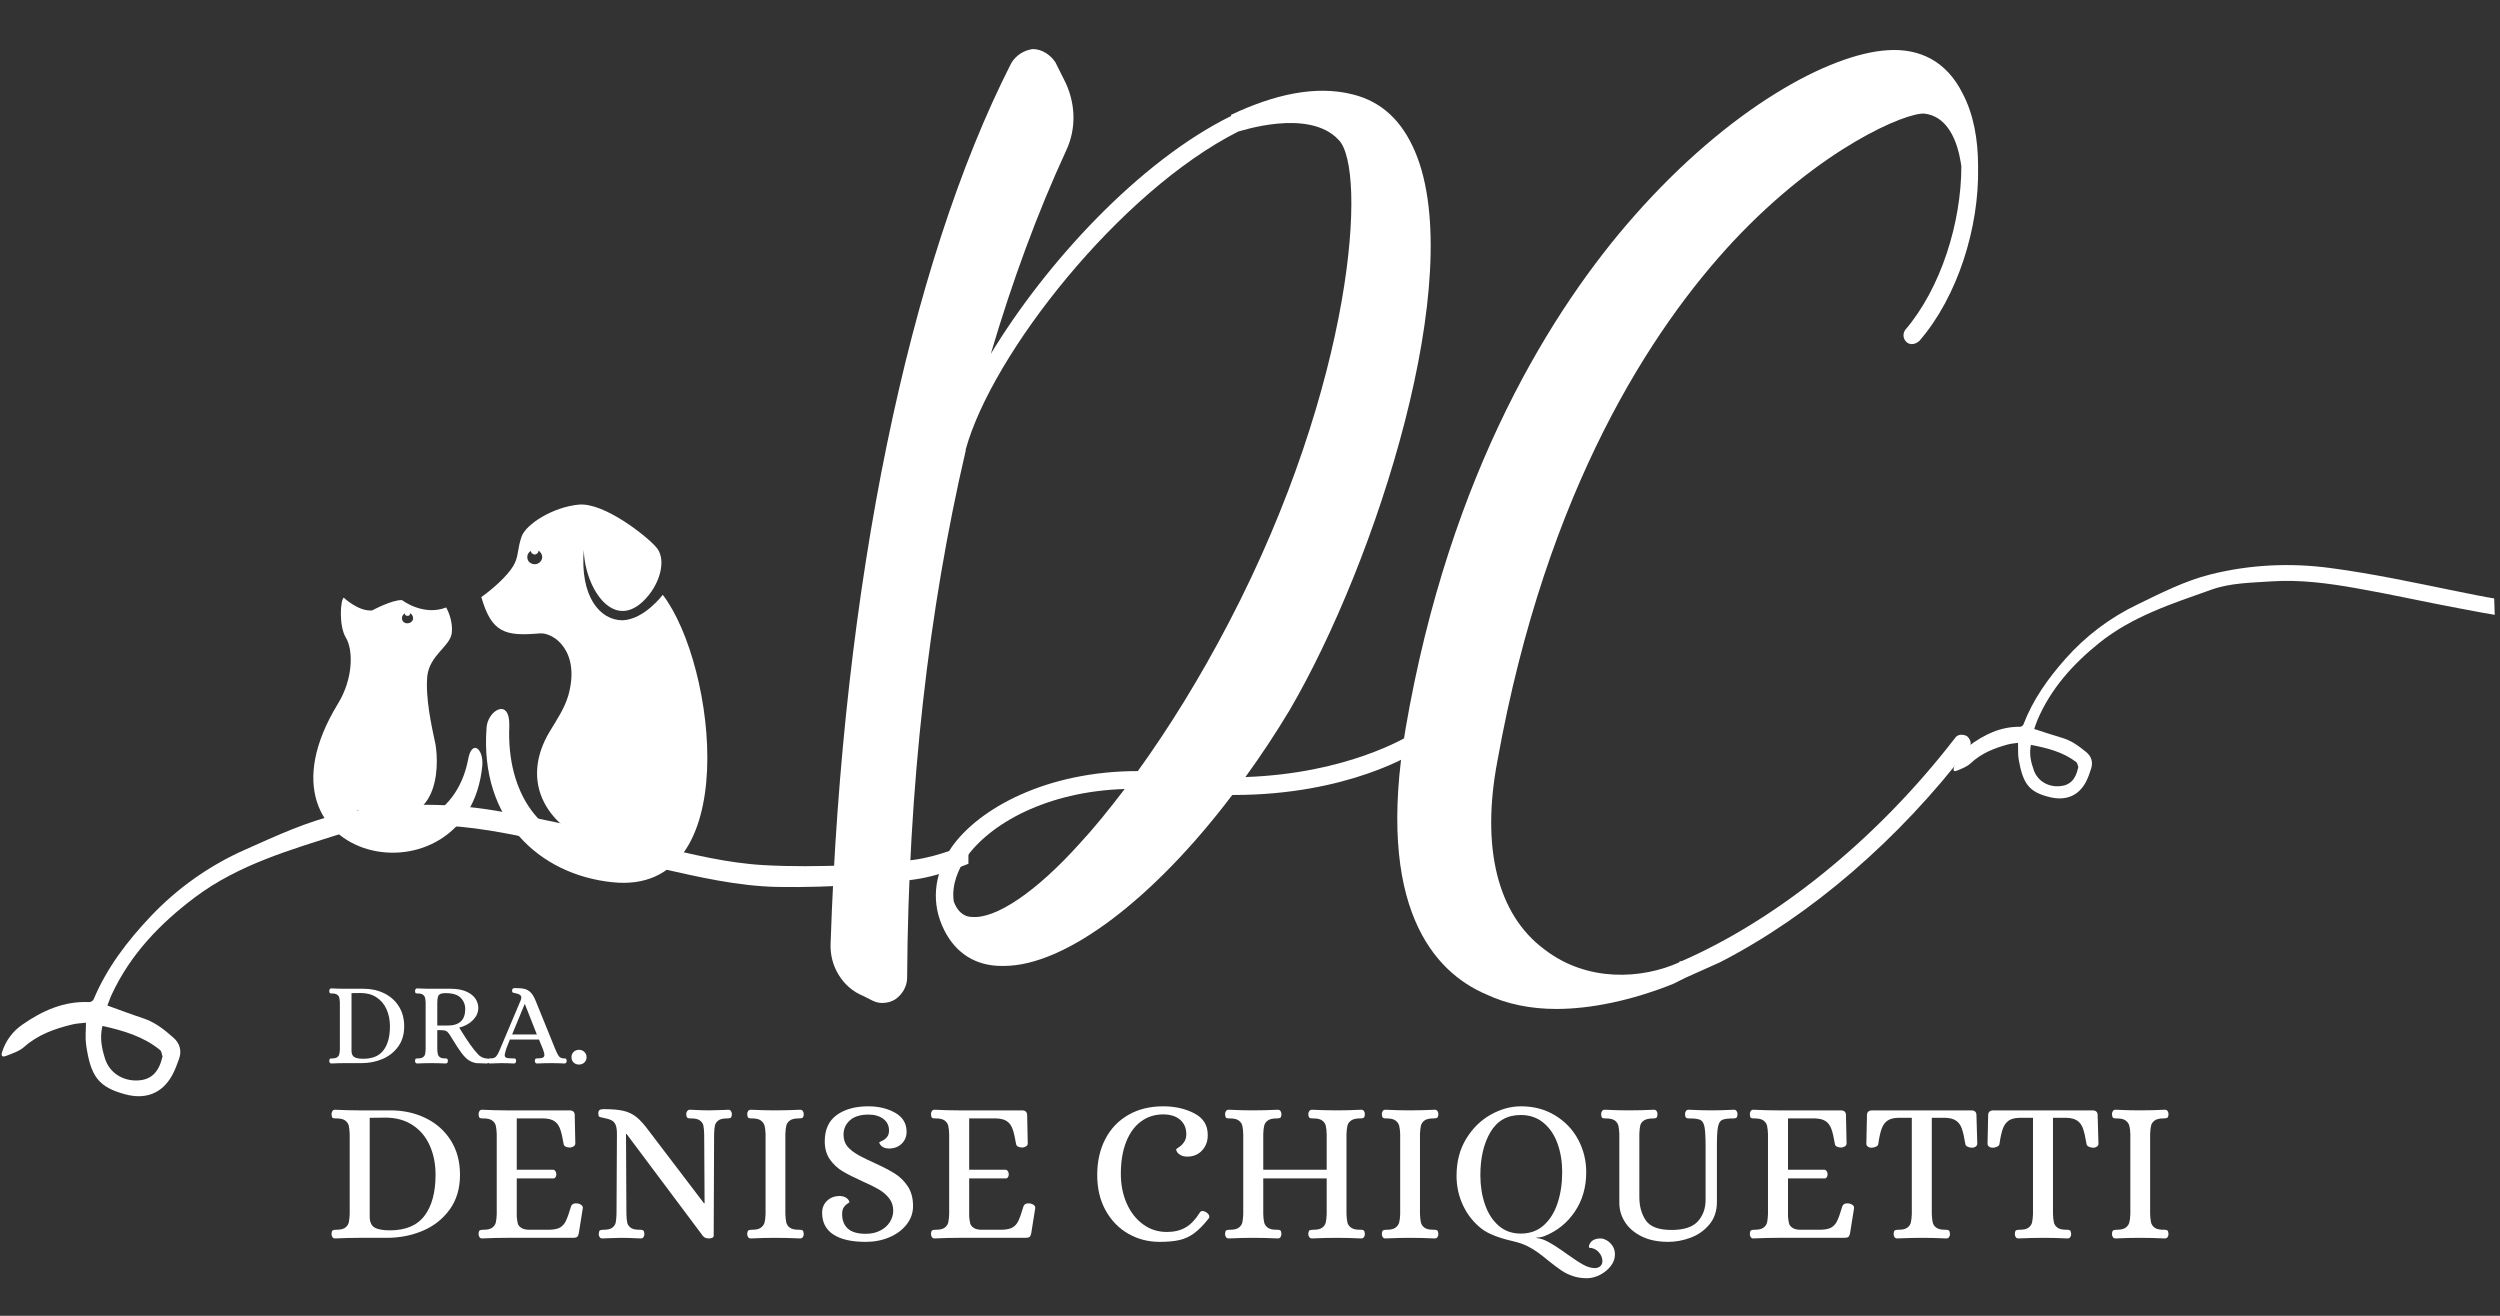 <svg xmlns="http://www.w3.org/2000/svg" xmlns:xlink="http://www.w3.org/1999/xlink" width="1900" zoomAndPan="magnify" viewBox="0 0 1425 750" height="1000" preserveAspectRatio="xMidYMid meet" version="1.0"><rect x="0" y="0" width="1425" height="750" fill="#333333" stroke="none"/><defs><g/><clipPath id="e7de62769a"><path d="M 0 437.125 L 552 437.125 L 552 625 L 0 625 Z M 0 437.125 " clip-rule="nonzero"/></clipPath><clipPath id="222d34f4d7"><path d="M 1113 301 L 1425 301 L 1425 456 L 1113 456 Z M 1113 301 " clip-rule="nonzero"/></clipPath><clipPath id="9c11c4fe32"><path d="M 1108.516 311.789 L 1420.34 301.309 L 1425.277 448.227 L 1113.453 458.707 Z M 1108.516 311.789 " clip-rule="nonzero"/></clipPath><clipPath id="20785c7ce3"><path d="M 1108.516 311.789 L 1585.25 295.766 L 1590.188 442.684 L 1113.453 458.707 Z M 1108.516 311.789 " clip-rule="nonzero"/></clipPath><clipPath id="82b565bf8c"><path d="M 178 340 L 275 340 L 275 487 L 178 487 Z M 178 340 " clip-rule="nonzero"/></clipPath><clipPath id="0cad52168e"><path d="M 168.215 258.891 L 454.465 296.816 L 421.957 542.172 L 135.707 504.25 Z M 168.215 258.891 " clip-rule="nonzero"/></clipPath><clipPath id="3240fb4edd"><path d="M 168.215 258.891 L 454.465 296.816 L 421.957 542.172 L 135.707 504.25 Z M 168.215 258.891 " clip-rule="nonzero"/></clipPath><clipPath id="e7645c9631"><path d="M 274 287 L 404 287 L 404 504 L 274 504 Z M 274 287 " clip-rule="nonzero"/></clipPath><clipPath id="d25cdcb168"><path d="M 168.215 258.891 L 454.465 296.816 L 421.957 542.172 L 135.707 504.25 Z M 168.215 258.891 " clip-rule="nonzero"/></clipPath><clipPath id="c51ed87d00"><path d="M 168.215 258.891 L 454.465 296.816 L 421.957 542.172 L 135.707 504.25 Z M 168.215 258.891 " clip-rule="nonzero"/></clipPath></defs><g fill="#ffffff" fill-opacity="1"><g transform="translate(473.45, 560.116)"><g><path d="M 333.191 -473.555 C 325.695 -491.27 314.113 -502.172 297.762 -506.262 C 276.637 -511.711 252.789 -506.262 228.262 -494.676 L 228.262 -493.996 C 175.793 -468.102 122.648 -410.188 91.305 -358.402 C 103.57 -399.965 117.879 -438.805 134.23 -474.234 C 140.363 -487.18 139.68 -502.172 132.867 -515.117 L 128.098 -524.656 C 125.371 -528.746 120.602 -532.152 115.152 -532.152 C 110.383 -531.473 105.613 -528.746 102.887 -523.977 C 44.289 -408.824 6.812 -226.215 0 -22.484 C -0.68 -9.539 6.812 2.727 18.398 7.496 L 23.848 10.219 C 25.211 10.902 27.254 11.582 29.301 11.582 C 32.023 11.582 34.75 10.902 36.793 9.539 C 40.883 6.812 43.609 2.043 43.609 -2.727 C 44.289 -111.746 55.871 -212.59 76.996 -303.211 L 76.996 -303.891 C 91.984 -358.402 164.891 -451.07 232.348 -485.137 C 233.031 -485.137 272.551 -498.766 289.582 -480.367 C 305.938 -464.016 298.441 -342.051 226.898 -205.094 C 210.543 -173.75 192.828 -145.133 175.113 -120.602 C 123.328 -120.602 84.488 -99.48 68.82 -76.996 C 58.598 -61.324 57.234 -44.969 64.73 -29.98 C 71.543 -16.352 83.129 -9.539 97.438 -9.539 L 98.801 -9.539 C 134.23 -9.539 184.652 -48.379 228.941 -106.977 L 229.621 -106.977 C 295.035 -106.977 332.512 -130.824 334.555 -132.188 C 336.598 -133.551 337.281 -136.957 335.918 -139 C 334.555 -141.727 331.148 -142.406 329.102 -140.363 C 328.422 -140.363 295.035 -119.242 236.438 -117.195 C 245.293 -129.461 253.469 -141.727 261.648 -155.352 C 311.387 -240.523 363.172 -402.691 333.191 -473.555 Z M 141.727 -79.039 C 117.195 -51.785 94.031 -36.113 80.402 -37.477 C 77.676 -37.477 72.906 -38.84 70.18 -46.332 C 68.82 -55.871 72.906 -64.73 76.996 -70.863 C 90.621 -90.621 123.328 -109.02 167.617 -110.383 C 158.762 -98.801 150.582 -88.578 141.727 -79.039 Z M 141.727 -79.039 "/></g></g></g><g fill="#ffffff" fill-opacity="1"><g transform="translate(796.359, 560.116)"><g><path d="M 279.363 -531.473 C 246.656 -529.426 189.422 -498.766 134.91 -436.762 C 89.262 -384.977 29.98 -291.629 4.77 -144.449 C -12.266 -43.609 20.441 -6.133 51.102 6.812 C 62.688 12.266 76.312 14.988 90.621 14.988 C 110.383 14.988 133.551 10.219 157.398 0.68 L 164.211 -2.727 L 183.969 -11.582 C 235.754 -38.156 286.176 -81.766 325.695 -133.551 C 327.742 -135.594 327.059 -138.32 325.016 -140.363 C 322.973 -141.727 319.562 -141.727 318.199 -139.68 C 272.551 -80.402 215.312 -35.43 162.168 -12.266 C 161.484 -12.266 160.805 -12.266 160.805 -11.582 C 139.68 -2.043 108.34 0 83.809 -19.078 C 57.234 -38.84 47.695 -76.996 57.234 -126.734 C 85.172 -282.09 145.812 -373.391 191.465 -422.449 C 241.887 -476.281 290.266 -496.039 300.484 -495.359 C 318.199 -493.312 320.926 -469.465 321.609 -465.379 C 321.609 -433.352 310.023 -395.879 289.582 -372.031 C 288.223 -369.984 288.223 -367.262 290.266 -365.215 C 292.309 -363.172 295.715 -363.852 297.762 -365.898 C 319.562 -391.109 331.828 -430.629 331.148 -464.695 L 331.148 -465.379 C 331.148 -481.051 328.422 -495.359 322.289 -506.941 C 313.43 -524.656 298.441 -532.832 279.363 -531.473 Z M 279.363 -531.473 "/></g></g></g><g clip-path="url(#e7de62769a)"><path fill="#ffffff" d="M 61.203 573.152 C 68.309 575.703 74.906 578.215 81.633 580.426 C 88.359 582.637 93.723 586.934 98.871 591.484 C 102.531 594.719 103.723 598.969 102.02 603.691 C 100.914 606.797 99.723 609.988 98.148 612.879 C 92.359 623.43 82.738 626.875 71.246 623.727 C 56.266 619.641 51.668 613.773 49.07 595.398 C 48.52 591.527 48.988 587.527 48.988 582.934 C 46.391 583.273 43.707 583.316 41.156 583.957 C 31.152 586.379 21.66 589.738 13.699 596.801 C 10.934 599.227 7.02 600.5 3.484 601.863 C 1.145 602.758 0.465 601.82 1.273 599.395 C 3.273 593.227 7.273 587.824 12.637 584.125 C 24.129 576.086 36.473 570.516 50.945 571.195 C 51.754 571.238 53.074 570.387 53.371 569.621 C 60.945 551.586 72.48 536.484 85.891 522.32 C 101.172 506.16 119.559 493.184 139.945 484.211 C 157.652 476.34 175.531 467.918 194.555 463.836 C 223.754 457.582 253.25 457.156 282.836 462.133 C 313.652 467.281 343.871 474.895 374.176 482.125 C 394.266 486.934 414.398 491.91 435.043 493.102 C 450.922 494.035 466.926 493.781 482.844 493.27 C 495.527 492.887 508.211 491.824 520.809 490.121 C 535.922 488.082 549.797 481.785 563.758 476.086 C 581.934 468.727 596.703 457.113 607.473 440.613 C 608.621 438.867 609.855 437.125 612.195 438.102 C 614.535 439.082 614.281 441.379 613.812 443.25 C 612.535 448.863 609.77 454.051 605.812 458.262 C 594.66 470.004 582.402 480.168 567.121 486.25 C 552.223 492.207 537.582 498.926 521.535 501.266 C 511.148 502.754 500.637 503.863 490.121 504.414 C 474.629 505.18 459.094 505.859 443.555 505.562 C 420.613 505.137 398.312 499.906 376.051 494.887 C 351.191 489.355 326.461 482.934 301.52 477.66 C 281.047 473.32 260.359 469.789 239.207 470.473 C 224.309 470.98 209.027 470.555 194.855 475.066 C 165.738 484.336 135.988 492.758 111.047 511.52 C 91.297 526.363 74.355 543.93 63.758 566.73 C 62.777 568.77 62.098 570.941 61.203 573.152 Z M 58.395 584.762 C 56.734 591.57 58.012 597.609 59.926 603.605 C 62.48 611.434 69.844 616.238 78.527 615.855 C 86.059 615.516 90.488 611.305 92.57 602.457 C 92.613 602.375 92.699 602.246 92.656 602.16 C 92.188 600.926 92.105 599.227 91.211 598.504 C 81.762 590.762 70.395 587.484 58.395 584.762 Z M 58.395 584.762 " fill-opacity="1" fill-rule="nonzero"/></g><g clip-path="url(#222d34f4d7)"><g clip-path="url(#9c11c4fe32)"><g clip-path="url(#20785c7ce3)"><path fill="#ffffff" d="M 1159.5 415.516 C 1165.078 417.309 1170.258 419.078 1175.527 420.617 C 1180.797 422.152 1185.066 425.34 1189.176 428.73 C 1192.098 431.137 1193.133 434.398 1191.938 438.098 C 1191.16 440.531 1190.32 443.031 1189.172 445.312 C 1184.961 453.633 1177.594 456.551 1168.602 454.414 C 1156.883 451.641 1153.168 447.215 1150.676 433.055 C 1150.145 430.074 1150.406 426.965 1150.285 423.41 C 1148.281 423.738 1146.203 423.844 1144.242 424.402 C 1136.551 426.543 1129.281 429.391 1123.293 435.066 C 1121.211 437.016 1118.211 438.105 1115.508 439.25 C 1113.715 440.004 1113.164 439.297 1113.727 437.398 C 1115.117 432.57 1118.078 428.281 1122.141 425.277 C 1130.84 418.754 1140.262 414.117 1151.496 414.27 C 1152.125 414.281 1153.125 413.586 1153.336 412.988 C 1158.742 398.824 1167.289 386.832 1177.312 375.516 C 1188.738 362.605 1202.656 352.082 1218.227 344.602 C 1231.746 338.047 1245.387 331.059 1260.027 327.402 C 1282.5 321.801 1305.352 320.703 1328.414 323.785 C 1352.434 326.969 1376.059 332.074 1399.738 336.883 C 1415.438 340.082 1431.176 343.41 1447.207 343.797 C 1459.539 344.105 1471.938 343.492 1484.266 342.684 C 1494.086 342.055 1503.891 340.902 1513.613 339.258 C 1525.273 337.281 1535.867 332.047 1546.539 327.27 C 1560.438 321.098 1571.582 311.723 1579.5 298.664 C 1580.348 297.285 1581.258 295.902 1583.098 296.598 C 1584.938 297.293 1584.801 299.078 1584.488 300.539 C 1583.645 304.922 1581.633 309.012 1578.676 312.375 C 1570.336 321.754 1561.098 329.945 1549.41 335.051 C 1538.02 340.051 1526.844 345.637 1514.465 347.867 C 1506.453 349.289 1498.332 350.418 1490.195 351.121 C 1478.207 352.117 1466.18 353.051 1454.129 353.223 C 1436.336 353.492 1418.91 350.023 1401.523 346.715 C 1382.109 343.082 1362.773 338.754 1343.301 335.32 C 1327.32 332.492 1311.191 330.301 1294.812 331.375 C 1283.277 332.16 1271.422 332.23 1260.551 336.09 C 1238.223 344.027 1215.379 351.324 1196.531 366.496 C 1181.609 378.504 1168.934 392.547 1161.312 410.477 C 1160.605 412.082 1160.137 413.781 1159.5 415.516 Z M 1157.625 424.578 C 1156.516 429.895 1157.66 434.535 1159.305 439.129 C 1161.484 445.121 1167.32 448.652 1174.039 448.129 C 1179.871 447.672 1183.191 444.293 1184.578 437.391 C 1184.609 437.324 1184.672 437.223 1184.637 437.156 C 1184.242 436.215 1184.133 434.898 1183.422 434.363 C 1175.895 428.613 1167 426.375 1157.625 424.578 Z M 1157.625 424.578 " fill-opacity="1" fill-rule="nonzero"/></g></g></g><g clip-path="url(#82b565bf8c)"><g clip-path="url(#0cad52168e)"><g clip-path="url(#3240fb4edd)"><path fill="#ffffff" d="M 195.934 340.664 C 195.934 340.664 204.301 348.633 212.102 347.949 C 212.102 347.949 223.629 341.762 229.156 342.062 C 229.156 342.062 241.203 351.375 254.305 346.254 C 254.305 346.254 258.516 353.242 257.457 361.246 C 256.031 368.777 245.148 373.336 243.582 385.133 C 242.387 397.41 245.848 413.301 248.242 424.336 C 250.156 435.738 252.043 479.719 203.035 461.652 C 229.762 479.77 260.254 466.23 266.77 433.223 C 268.809 421.059 275.77 426.699 274.906 436.445 C 267.023 518.578 136.328 493.113 192.637 401.109 C 201.383 386.832 201.398 370.543 197.184 363.551 C 192.969 356.562 194.082 341.703 195.934 340.664 Z M 233.738 349.531 C 234.945 350.117 235.617 351.496 235.449 352.758 C 235.227 354.445 233.375 355.484 231.691 355.262 C 230.008 355.039 228.914 353.609 229.137 351.922 C 229.25 351.078 229.781 350.293 230.734 349.562 C 230.621 350.402 231.41 350.938 231.828 350.992 C 233.094 351.16 233.57 350.793 233.68 349.953 C 233.738 349.531 233.738 349.531 233.738 349.531 Z M 233.738 349.531 " fill-opacity="1" fill-rule="evenodd"/></g></g></g><g clip-path="url(#e7645c9631)"><g clip-path="url(#d25cdcb168)"><g clip-path="url(#c51ed87d00)"><path fill="#ffffff" d="M 343.719 482.863 C 307.547 481.07 288.754 451.57 290.297 414.047 C 290.848 396.969 277.777 405.098 277.332 414.902 C 273.414 467.117 307.363 498.625 349.203 502.883 C 423.992 510.648 408.438 379.105 377.766 339.027 C 377.766 339.027 367.336 353.082 354.852 353.57 C 342 353.582 330.512 340.059 332.766 313.344 C 333.23 335.703 351.043 362.93 370.078 338.867 C 377.309 329.535 379.293 317.793 374.07 311.957 C 369.27 306.176 344.504 286.176 329.746 287.648 C 314.988 289.125 300.008 298.715 297.375 305.656 C 294.633 313.438 295.867 317.031 292.562 322.598 C 289.254 328.16 281.457 335.273 274.363 340.336 C 280.215 360.832 288.102 362.734 307.602 361.031 C 315.824 360.406 331.066 371.43 323.875 396.629 C 321.605 404.047 317.344 410.34 313.504 416.691 C 295.426 446.453 312.453 473.145 343.719 482.863 Z M 307.008 313.793 C 308.156 314.801 309.254 316.234 309.031 317.918 C 308.695 320.445 306.367 321.852 304.262 321.574 C 301.738 321.238 300.277 319.332 300.609 316.801 C 300.777 315.539 301.789 314.387 302.684 314.074 C 302.574 314.918 303.305 315.871 304.566 316.039 C 305.828 316.207 306.84 315.055 306.949 314.211 C 307.008 313.793 307.008 313.793 307.008 313.793 Z M 307.008 313.793 " fill-opacity="1" fill-rule="evenodd"/></g></g></g><g fill="#ffffff" fill-opacity="1"><g transform="translate(184.014, 705.565)"><g><path d="M 6.906 0.344 C 6.289 0.344 5.812 0.094 5.469 -0.406 C 5.125 -0.906 4.953 -1.5 4.953 -2.188 C 5.023 -3.344 5.254 -4.035 5.641 -4.266 C 6.023 -4.492 6.754 -4.609 7.828 -4.609 C 10.055 -4.609 11.707 -5.008 12.781 -5.812 C 13.852 -6.625 14.523 -7.625 14.797 -8.812 C 15.066 -10 15.238 -11.551 15.312 -13.469 L 15.312 -59.188 C 15.238 -61.102 15.066 -62.656 14.797 -63.844 C 14.523 -65.039 13.852 -66.039 12.781 -66.844 C 11.707 -67.656 10.055 -68.062 7.828 -68.062 L 7.141 -68.062 C 6.367 -68.062 5.828 -68.191 5.516 -68.453 C 5.211 -68.723 5.023 -69.395 4.953 -70.469 C 4.953 -71.164 5.125 -71.766 5.469 -72.266 C 5.812 -72.766 6.289 -73.016 6.906 -73.016 C 11.977 -72.773 16.547 -72.656 20.609 -72.656 L 38.578 -72.656 C 45.941 -72.656 52.641 -71.176 58.672 -68.219 C 64.703 -65.27 69.461 -61.031 72.953 -55.5 C 76.441 -49.977 78.188 -43.453 78.188 -35.922 C 78.188 -28.098 76.207 -21.477 72.25 -16.062 C 68.301 -10.656 63.16 -6.625 56.828 -3.969 C 50.492 -1.32 43.719 0 36.5 0 L 20.609 0 C 16.547 0 11.977 0.113 6.906 0.344 Z M 38.234 -4.266 C 47.211 -4.266 53.789 -7.047 57.969 -12.609 C 62.156 -18.172 64.25 -25.941 64.25 -35.922 C 64.25 -42.223 63.117 -47.848 60.859 -52.797 C 58.598 -57.754 55.316 -61.613 51.016 -64.375 C 46.711 -67.133 41.609 -68.516 35.703 -68.516 L 26.719 -68.406 L 26.719 -12.094 C 26.719 -9.094 27.617 -7.035 29.422 -5.922 C 31.223 -4.816 34.16 -4.266 38.234 -4.266 Z M 38.234 -4.266 "/></g></g></g><g fill="#ffffff" fill-opacity="1"><g transform="translate(267.827, 705.565)"><g><path d="M 6.906 0.344 C 6.289 0.344 5.812 0.094 5.469 -0.406 C 5.125 -0.906 4.953 -1.5 4.953 -2.188 C 5.023 -3.344 5.254 -4.035 5.641 -4.266 C 6.023 -4.492 6.754 -4.609 7.828 -4.609 C 10.055 -4.609 11.707 -5.008 12.781 -5.812 C 13.852 -6.625 14.523 -7.625 14.797 -8.812 C 15.066 -10 15.238 -11.551 15.312 -13.469 L 15.312 -59.188 C 15.238 -61.102 15.066 -62.656 14.797 -63.844 C 14.523 -65.039 13.852 -66.039 12.781 -66.844 C 11.707 -67.656 10.055 -68.062 7.828 -68.062 L 7.141 -68.062 C 6.367 -68.062 5.828 -68.191 5.516 -68.453 C 5.211 -68.723 5.023 -69.395 4.953 -70.469 C 4.953 -71.164 5.125 -71.766 5.469 -72.266 C 5.812 -72.766 6.289 -73.016 6.906 -73.016 C 11.977 -72.773 16.547 -72.656 20.609 -72.656 L 56.766 -72.656 C 58.766 -72.656 59.766 -71.738 59.766 -69.906 L 60.109 -53.781 C 60.109 -53.082 59.758 -52.52 59.062 -52.094 C 58.375 -51.676 57.688 -51.469 57 -51.469 C 56.082 -51.469 55.273 -51.641 54.578 -51.984 C 53.891 -52.336 53.508 -52.859 53.438 -53.547 C 52.82 -57.305 52.148 -60.164 51.422 -62.125 C 50.691 -64.082 49.613 -65.539 48.188 -66.5 C 46.77 -67.457 44.754 -67.977 42.141 -68.062 L 26.719 -68.062 L 26.719 -38.812 L 47.562 -38.812 C 48.094 -38.727 48.508 -38.438 48.812 -37.938 C 49.125 -37.445 49.281 -36.852 49.281 -36.156 C 49.281 -35.539 49.125 -35.004 48.812 -34.547 C 48.508 -34.086 48.094 -33.859 47.562 -33.859 L 26.719 -33.859 L 26.719 -12.094 C 26.875 -10.477 27.066 -9.191 27.297 -8.234 C 27.523 -7.273 28.211 -6.41 29.359 -5.641 C 30.516 -4.867 32.32 -4.523 34.781 -4.609 L 45.375 -4.609 C 48.062 -4.68 50.094 -5.117 51.469 -5.922 C 52.852 -6.734 53.945 -7.984 54.75 -9.672 C 55.562 -11.359 56.539 -14.125 57.688 -17.969 C 58.227 -19.344 59.535 -19.879 61.609 -19.578 C 62.379 -19.422 63.051 -19.113 63.625 -18.656 C 64.195 -18.195 64.445 -17.617 64.375 -16.922 L 62.062 -2.422 C 61.832 -1.422 61.488 -0.766 61.031 -0.453 C 60.57 -0.148 59.805 0 58.734 0 L 20.734 0 C 16.586 0 11.977 0.113 6.906 0.344 Z M 6.906 0.344 "/></g></g></g><g fill="#ffffff" fill-opacity="1"><g transform="translate(336.212, 705.565)"><g><path d="M 7.141 0.344 C 6.453 0.344 5.93 0.094 5.578 -0.406 C 5.234 -0.906 5.062 -1.5 5.062 -2.188 C 5.145 -3.344 5.375 -4.035 5.75 -4.266 C 6.133 -4.492 6.867 -4.609 7.953 -4.609 C 10.172 -4.609 11.797 -5.008 12.828 -5.812 C 13.867 -6.625 14.504 -7.582 14.734 -8.688 C 14.961 -9.801 15.117 -11.395 15.203 -13.469 L 15.438 -59.188 C 15.438 -61.488 15.188 -63.234 14.688 -64.422 C 14.188 -65.617 13.395 -66.484 12.312 -67.016 C 11.238 -67.555 9.707 -68.02 7.719 -68.406 C 6.406 -68.633 5.598 -68.863 5.297 -69.094 C 4.992 -69.32 4.844 -69.973 4.844 -71.047 C 4.844 -71.973 5.086 -72.586 5.578 -72.891 C 6.078 -73.203 6.867 -73.359 7.953 -73.359 C 12.703 -73.359 16.457 -73.031 19.219 -72.375 C 21.988 -71.719 24.426 -70.547 26.531 -68.859 C 28.645 -67.172 30.973 -64.598 33.516 -61.141 L 65.062 -19.688 L 65.406 -19.688 L 65.172 -59.188 C 65.098 -61.258 64.945 -62.852 64.719 -63.969 C 64.488 -65.082 63.852 -66.039 62.812 -66.844 C 61.781 -67.656 60.148 -68.062 57.922 -68.062 L 57.234 -68.062 C 56.461 -68.062 55.906 -68.191 55.562 -68.453 C 55.219 -68.723 55.004 -69.395 54.922 -70.469 C 54.922 -71.164 55.113 -71.766 55.5 -72.266 C 55.883 -72.766 56.383 -73.016 57 -73.016 C 61.914 -72.773 65.602 -72.656 68.062 -72.656 C 69.52 -72.656 72.32 -72.734 76.469 -72.891 L 78.875 -73.016 C 79.57 -73.016 80.094 -72.766 80.438 -72.266 C 80.781 -71.766 80.953 -71.164 80.953 -70.469 C 80.879 -69.32 80.648 -68.633 80.266 -68.406 C 79.879 -68.176 79.148 -68.062 78.078 -68.062 C 75.848 -68.062 74.211 -67.656 73.172 -66.844 C 72.141 -66.039 71.508 -65.082 71.281 -63.969 C 71.051 -62.852 70.898 -61.258 70.828 -59.188 L 70.594 -1.156 C 70.508 -0.156 69.551 0.344 67.719 0.344 C 66.258 0.344 65.145 -0.156 64.375 -1.156 L 20.953 -59.188 L 20.609 -59.188 L 20.844 -13.469 C 20.914 -11.395 21.066 -9.801 21.297 -8.688 C 21.535 -7.582 22.172 -6.625 23.203 -5.812 C 24.242 -5.008 25.875 -4.609 28.094 -4.609 L 28.781 -4.609 C 29.551 -4.609 30.109 -4.473 30.453 -4.203 C 30.805 -3.93 31.02 -3.258 31.094 -2.188 C 31.094 -1.5 30.922 -0.906 30.578 -0.406 C 30.234 0.094 29.711 0.344 29.016 0.344 C 24.109 0.113 20.383 0 17.844 0 C 16.312 0 13.625 0.078 9.781 0.234 Z M 7.141 0.344 "/></g></g></g><g fill="#ffffff" fill-opacity="1"><g transform="translate(421.061, 705.565)"><g><path d="M 6.906 0.344 C 6.219 0.344 5.703 0.094 5.359 -0.406 C 5.016 -0.906 4.844 -1.5 4.844 -2.188 C 4.914 -3.344 5.16 -4.035 5.578 -4.266 C 6.004 -4.492 6.719 -4.609 7.719 -4.609 C 9.945 -4.609 11.598 -5.008 12.672 -5.812 C 13.742 -6.625 14.43 -7.602 14.734 -8.75 C 15.047 -9.906 15.238 -11.477 15.312 -13.469 L 15.312 -59.188 C 15.238 -61.188 15.047 -62.758 14.734 -63.906 C 14.43 -65.062 13.742 -66.039 12.672 -66.844 C 11.598 -67.656 9.945 -68.062 7.719 -68.062 L 7.031 -68.062 C 6.332 -68.062 5.812 -68.191 5.469 -68.453 C 5.125 -68.723 4.914 -69.395 4.844 -70.469 C 4.844 -71.164 5.016 -71.766 5.359 -72.266 C 5.703 -72.766 6.219 -73.016 6.906 -73.016 C 11.895 -72.773 16.461 -72.656 20.609 -72.656 C 25.211 -72.656 30.008 -72.773 35 -73.016 C 35.695 -73.016 36.219 -72.766 36.562 -72.266 C 36.906 -71.766 37.078 -71.164 37.078 -70.469 C 37.004 -69.32 36.754 -68.633 36.328 -68.406 C 35.91 -68.176 35.164 -68.062 34.094 -68.062 C 31.863 -68.062 30.207 -67.656 29.125 -66.844 C 28.051 -66.039 27.379 -65.039 27.109 -63.844 C 26.848 -62.656 26.676 -61.102 26.594 -59.188 L 26.594 -13.469 C 26.676 -11.551 26.848 -10 27.109 -8.812 C 27.379 -7.625 28.051 -6.625 29.125 -5.812 C 30.207 -5.008 31.863 -4.609 34.094 -4.609 L 34.781 -4.609 C 35.539 -4.609 36.094 -4.473 36.438 -4.203 C 36.789 -3.93 37.004 -3.258 37.078 -2.188 C 37.078 -1.5 36.906 -0.906 36.562 -0.406 C 36.219 0.094 35.695 0.344 35 0.344 C 30.094 0.113 25.336 0 20.734 0 C 16.504 0 11.895 0.113 6.906 0.344 Z M 6.906 0.344 "/></g></g></g><g fill="#ffffff" fill-opacity="1"><g transform="translate(462.968, 705.565)"><g><path d="M 30.516 2.297 C 22.453 2.297 16.289 0.895 12.031 -1.906 C 7.77 -4.707 5.641 -8.832 5.641 -14.281 C 5.641 -17.039 6.578 -19.32 8.453 -21.125 C 10.336 -22.938 12.781 -23.844 15.781 -23.844 C 17.539 -23.758 18.879 -23.312 19.797 -22.5 C 20.723 -21.695 21.188 -20.953 21.188 -20.266 C 21.188 -20.191 20.801 -19.922 20.031 -19.453 C 19.27 -18.992 18.582 -18.301 17.969 -17.375 C 17.352 -16.457 17.047 -15.195 17.047 -13.594 C 17.047 -9.977 18.141 -7.191 20.328 -5.234 C 22.516 -3.273 25.91 -2.297 30.516 -2.297 C 33.66 -2.297 36.422 -2.91 38.797 -4.141 C 41.18 -5.367 43.004 -7 44.266 -9.031 C 45.535 -11.07 46.172 -13.207 46.172 -15.438 C 46.172 -18.195 45.383 -20.57 43.812 -22.562 C 42.238 -24.562 40.301 -26.234 38 -27.578 C 35.695 -28.922 32.551 -30.477 28.562 -32.25 C 23.957 -34.32 20.234 -36.203 17.391 -37.891 C 14.547 -39.578 12.125 -41.82 10.125 -44.625 C 8.133 -47.426 7.141 -50.898 7.141 -55.047 C 7.141 -61.723 9.422 -66.711 13.984 -70.016 C 18.555 -73.316 24.566 -74.969 32.016 -74.969 C 37.848 -74.969 42.93 -73.738 47.266 -71.281 C 51.609 -68.82 53.781 -65.211 53.781 -60.453 C 53.781 -57.691 52.836 -55.41 50.953 -53.609 C 49.078 -51.805 46.641 -50.906 43.641 -50.906 C 41.879 -50.977 40.535 -51.414 39.609 -52.219 C 38.691 -53.031 38.234 -53.781 38.234 -54.469 C 38.234 -54.539 38.75 -54.805 39.781 -55.266 C 40.82 -55.734 41.742 -56.426 42.547 -57.344 C 43.359 -58.27 43.766 -59.535 43.766 -61.141 C 43.766 -63.984 42.672 -66.211 40.484 -67.828 C 38.297 -69.441 35.508 -70.25 32.125 -70.25 C 27.445 -70.25 23.895 -69.156 21.469 -66.969 C 19.051 -64.781 17.844 -62.07 17.844 -58.844 C 17.844 -56.156 18.57 -53.91 20.031 -52.109 C 21.488 -50.305 23.832 -48.52 27.062 -46.75 C 29.676 -45.375 32.516 -43.992 35.578 -42.609 C 40.492 -40.379 44.391 -38.344 47.266 -36.5 C 50.148 -34.656 52.57 -32.238 54.531 -29.25 C 56.488 -26.258 57.469 -22.535 57.469 -18.078 C 57.469 -14.242 56.254 -10.77 53.828 -7.656 C 51.41 -4.551 48.148 -2.113 44.047 -0.344 C 39.941 1.414 35.43 2.297 30.516 2.297 Z M 30.516 2.297 "/></g></g></g><g fill="#ffffff" fill-opacity="1"><g transform="translate(525.712, 705.565)"><g><path d="M 6.906 0.344 C 6.289 0.344 5.812 0.094 5.469 -0.406 C 5.125 -0.906 4.953 -1.5 4.953 -2.188 C 5.023 -3.344 5.254 -4.035 5.641 -4.266 C 6.023 -4.492 6.754 -4.609 7.828 -4.609 C 10.055 -4.609 11.707 -5.008 12.781 -5.812 C 13.852 -6.625 14.523 -7.625 14.797 -8.812 C 15.066 -10 15.238 -11.551 15.312 -13.469 L 15.312 -59.188 C 15.238 -61.102 15.066 -62.656 14.797 -63.844 C 14.523 -65.039 13.852 -66.039 12.781 -66.844 C 11.707 -67.656 10.055 -68.062 7.828 -68.062 L 7.141 -68.062 C 6.367 -68.062 5.828 -68.191 5.516 -68.453 C 5.211 -68.723 5.023 -69.395 4.953 -70.469 C 4.953 -71.164 5.125 -71.766 5.469 -72.266 C 5.812 -72.766 6.289 -73.016 6.906 -73.016 C 11.977 -72.773 16.547 -72.656 20.609 -72.656 L 56.766 -72.656 C 58.766 -72.656 59.766 -71.738 59.766 -69.906 L 60.109 -53.781 C 60.109 -53.082 59.758 -52.52 59.062 -52.094 C 58.375 -51.676 57.688 -51.469 57 -51.469 C 56.082 -51.469 55.273 -51.641 54.578 -51.984 C 53.891 -52.336 53.508 -52.859 53.438 -53.547 C 52.82 -57.305 52.148 -60.164 51.422 -62.125 C 50.691 -64.082 49.613 -65.539 48.188 -66.5 C 46.77 -67.457 44.754 -67.977 42.141 -68.062 L 26.719 -68.062 L 26.719 -38.812 L 47.562 -38.812 C 48.094 -38.727 48.508 -38.438 48.812 -37.938 C 49.125 -37.445 49.281 -36.852 49.281 -36.156 C 49.281 -35.539 49.125 -35.004 48.812 -34.547 C 48.508 -34.086 48.094 -33.859 47.562 -33.859 L 26.719 -33.859 L 26.719 -12.094 C 26.875 -10.477 27.066 -9.191 27.297 -8.234 C 27.523 -7.273 28.211 -6.41 29.359 -5.641 C 30.516 -4.867 32.32 -4.523 34.781 -4.609 L 45.375 -4.609 C 48.062 -4.68 50.094 -5.117 51.469 -5.922 C 52.852 -6.734 53.945 -7.984 54.75 -9.672 C 55.562 -11.359 56.539 -14.125 57.688 -17.969 C 58.227 -19.344 59.535 -19.879 61.609 -19.578 C 62.379 -19.422 63.051 -19.113 63.625 -18.656 C 64.195 -18.195 64.445 -17.617 64.375 -16.922 L 62.062 -2.422 C 61.832 -1.422 61.488 -0.766 61.031 -0.453 C 60.57 -0.148 59.805 0 58.734 0 L 20.734 0 C 16.586 0 11.977 0.113 6.906 0.344 Z M 6.906 0.344 "/></g></g></g><g fill="#ffffff" fill-opacity="1"><g transform="translate(594.098, 705.565)"><g/></g></g><g fill="#ffffff" fill-opacity="1"><g transform="translate(619.772, 705.565)"><g><path d="M 41.219 2.297 C 34.695 2.297 28.727 0.742 23.312 -2.359 C 17.906 -5.473 13.609 -9.906 10.422 -15.656 C 7.234 -21.414 5.641 -28.133 5.641 -35.812 C 5.641 -43.562 7.176 -50.391 10.25 -56.297 C 13.32 -62.211 17.695 -66.801 23.375 -70.062 C 29.051 -73.332 35.691 -74.969 43.297 -74.969 C 49.898 -74.969 55.773 -73.641 60.922 -70.984 C 66.066 -68.336 68.641 -64.254 68.641 -58.734 C 68.711 -55.273 67.672 -52.336 65.516 -49.922 C 63.367 -47.504 60.492 -46.297 56.891 -46.297 C 55.504 -46.297 54.332 -46.547 53.375 -47.047 C 52.414 -47.547 51.703 -48.141 51.234 -48.828 C 50.773 -49.516 50.586 -50.051 50.672 -50.438 C 50.672 -50.594 51.207 -51.016 52.281 -51.703 C 53.352 -52.391 54.312 -53.348 55.156 -54.578 C 56 -55.805 56.422 -57.305 56.422 -59.078 C 56.422 -62.523 55.25 -65.266 52.906 -67.297 C 50.57 -69.336 47.332 -70.359 43.188 -70.359 C 38.5 -70.359 34.332 -69.035 30.688 -66.391 C 27.039 -63.742 24.195 -59.863 22.156 -54.75 C 20.125 -49.645 19.109 -43.562 19.109 -36.5 C 19.109 -30.363 20.203 -24.781 22.391 -19.75 C 24.586 -14.719 27.68 -10.723 31.672 -7.766 C 35.66 -4.816 40.227 -3.344 45.375 -3.344 C 49.52 -3.344 53.066 -4.203 56.016 -5.922 C 58.973 -7.648 61.645 -10.438 64.031 -14.281 C 64.414 -14.969 64.953 -15.312 65.641 -15.312 C 66.254 -15.312 66.945 -15.082 67.719 -14.625 C 68.938 -13.781 69.547 -12.938 69.547 -12.094 C 69.547 -11.633 69.395 -11.25 69.094 -10.938 C 66.176 -7.25 63.43 -4.461 60.859 -2.578 C 58.285 -0.703 55.5 0.578 52.5 1.266 C 49.508 1.953 45.75 2.297 41.219 2.297 Z M 41.219 2.297 "/></g></g></g><g fill="#ffffff" fill-opacity="1"><g transform="translate(693.338, 705.565)"><g><path d="M 7.031 0.344 C 6.332 0.344 5.812 0.094 5.469 -0.406 C 5.125 -0.906 4.953 -1.5 4.953 -2.188 C 5.023 -3.344 5.254 -4.035 5.641 -4.266 C 6.023 -4.492 6.754 -4.609 7.828 -4.609 C 10.055 -4.609 11.707 -5.008 12.781 -5.812 C 13.852 -6.625 14.523 -7.625 14.797 -8.812 C 15.066 -10 15.238 -11.551 15.312 -13.469 L 15.312 -59.188 C 15.238 -61.102 15.066 -62.656 14.797 -63.844 C 14.523 -65.039 13.852 -66.039 12.781 -66.844 C 11.707 -67.656 10.055 -68.062 7.828 -68.062 L 7.141 -68.062 C 6.367 -68.062 5.828 -68.191 5.516 -68.453 C 5.211 -68.723 5.023 -69.395 4.953 -70.469 C 4.953 -71.164 5.125 -71.766 5.469 -72.266 C 5.812 -72.766 6.332 -73.016 7.031 -73.016 C 12.02 -72.773 16.547 -72.656 20.609 -72.656 C 25.211 -72.656 30.008 -72.773 35 -73.016 C 35.695 -73.016 36.219 -72.766 36.562 -72.266 C 36.906 -71.766 37.078 -71.164 37.078 -70.469 C 37.004 -69.32 36.773 -68.633 36.391 -68.406 C 36.004 -68.176 35.273 -68.062 34.203 -68.062 C 31.973 -68.062 30.32 -67.656 29.25 -66.844 C 28.176 -66.039 27.504 -65.039 27.234 -63.844 C 26.961 -62.656 26.789 -61.102 26.719 -59.188 L 26.719 -38.812 L 62.875 -38.812 L 62.875 -59.188 C 62.801 -61.102 62.629 -62.656 62.359 -63.844 C 62.086 -65.039 61.414 -66.039 60.344 -66.844 C 59.27 -67.656 57.617 -68.062 55.391 -68.062 L 54.703 -68.062 C 53.93 -68.062 53.375 -68.191 53.031 -68.453 C 52.688 -68.723 52.473 -69.395 52.391 -70.469 C 52.391 -71.164 52.582 -71.766 52.969 -72.266 C 53.352 -72.766 53.852 -73.016 54.469 -73.016 C 59.457 -72.773 64.254 -72.656 68.859 -72.656 C 73.086 -72.656 77.656 -72.773 82.562 -73.016 C 83.258 -73.016 83.781 -72.766 84.125 -72.266 C 84.469 -71.766 84.641 -71.164 84.641 -70.469 C 84.566 -69.32 84.316 -68.633 83.891 -68.406 C 83.473 -68.176 82.766 -68.062 81.766 -68.062 C 79.535 -68.062 77.863 -67.656 76.75 -66.844 C 75.633 -66.039 74.941 -65.039 74.672 -63.844 C 74.41 -62.656 74.238 -61.102 74.156 -59.188 L 74.156 -13.469 C 74.238 -11.551 74.41 -10 74.672 -8.812 C 74.941 -7.625 75.633 -6.625 76.75 -5.812 C 77.863 -5.008 79.535 -4.609 81.766 -4.609 L 82.453 -4.609 C 83.141 -4.609 83.656 -4.473 84 -4.203 C 84.352 -3.93 84.566 -3.258 84.641 -2.188 C 84.641 -1.5 84.469 -0.906 84.125 -0.406 C 83.781 0.094 83.258 0.344 82.562 0.344 C 77.656 0.113 73.051 0 68.75 0 C 64.219 0 59.457 0.113 54.469 0.344 C 53.852 0.344 53.352 0.094 52.969 -0.406 C 52.582 -0.906 52.391 -1.5 52.391 -2.188 C 52.473 -3.344 52.723 -4.035 53.141 -4.266 C 53.566 -4.492 54.316 -4.609 55.391 -4.609 C 57.617 -4.609 59.27 -5.008 60.344 -5.812 C 61.414 -6.625 62.086 -7.625 62.359 -8.812 C 62.629 -10 62.801 -11.551 62.875 -13.469 L 62.875 -33.859 L 26.719 -33.859 L 26.719 -13.469 C 26.789 -11.551 26.961 -10 27.234 -8.812 C 27.504 -7.625 28.176 -6.625 29.25 -5.812 C 30.32 -5.008 31.973 -4.609 34.203 -4.609 L 34.891 -4.609 C 35.66 -4.609 36.195 -4.473 36.5 -4.203 C 36.812 -3.93 37.004 -3.258 37.078 -2.188 C 37.078 -1.5 36.906 -0.906 36.562 -0.406 C 36.219 0.094 35.695 0.344 35 0.344 C 30.094 0.113 25.336 0 20.734 0 C 16.586 0 12.02 0.113 7.031 0.344 Z M 7.031 0.344 "/></g></g></g><g fill="#ffffff" fill-opacity="1"><g transform="translate(782.792, 705.565)"><g><path d="M 6.906 0.344 C 6.219 0.344 5.703 0.094 5.359 -0.406 C 5.016 -0.906 4.844 -1.5 4.844 -2.188 C 4.914 -3.344 5.16 -4.035 5.578 -4.266 C 6.004 -4.492 6.719 -4.609 7.719 -4.609 C 9.945 -4.609 11.598 -5.008 12.672 -5.812 C 13.742 -6.625 14.43 -7.602 14.734 -8.75 C 15.047 -9.906 15.238 -11.477 15.312 -13.469 L 15.312 -59.188 C 15.238 -61.188 15.047 -62.758 14.734 -63.906 C 14.43 -65.062 13.742 -66.039 12.672 -66.844 C 11.598 -67.656 9.945 -68.062 7.719 -68.062 L 7.031 -68.062 C 6.332 -68.062 5.812 -68.191 5.469 -68.453 C 5.125 -68.723 4.914 -69.395 4.844 -70.469 C 4.844 -71.164 5.016 -71.766 5.359 -72.266 C 5.703 -72.766 6.219 -73.016 6.906 -73.016 C 11.895 -72.773 16.461 -72.656 20.609 -72.656 C 25.211 -72.656 30.008 -72.773 35 -73.016 C 35.695 -73.016 36.219 -72.766 36.562 -72.266 C 36.906 -71.766 37.078 -71.164 37.078 -70.469 C 37.004 -69.32 36.754 -68.633 36.328 -68.406 C 35.91 -68.176 35.164 -68.062 34.094 -68.062 C 31.863 -68.062 30.207 -67.656 29.125 -66.844 C 28.051 -66.039 27.379 -65.039 27.109 -63.844 C 26.848 -62.656 26.676 -61.102 26.594 -59.188 L 26.594 -13.469 C 26.676 -11.551 26.848 -10 27.109 -8.812 C 27.379 -7.625 28.051 -6.625 29.125 -5.812 C 30.207 -5.008 31.863 -4.609 34.094 -4.609 L 34.781 -4.609 C 35.539 -4.609 36.094 -4.473 36.438 -4.203 C 36.789 -3.93 37.004 -3.258 37.078 -2.188 C 37.078 -1.5 36.906 -0.906 36.562 -0.406 C 36.219 0.094 35.695 0.344 35 0.344 C 30.094 0.113 25.336 0 20.734 0 C 16.504 0 11.895 0.113 6.906 0.344 Z M 6.906 0.344 "/></g></g></g><g fill="#ffffff" fill-opacity="1"><g transform="translate(824.699, 705.565)"><g><path d="M 80.156 23.031 C 77 23.031 74.191 22.609 71.734 21.766 C 69.285 20.922 67.141 19.863 65.297 18.594 C 63.453 17.332 61.07 15.551 58.156 13.25 C 55.852 11.32 53.797 9.707 51.984 8.406 C 50.18 7.102 48.242 5.914 46.172 4.844 C 43.723 3.613 40.805 2.613 37.422 1.844 C 29.359 0 23.488 -2.344 19.812 -5.188 C 15.281 -8.719 11.766 -13.129 9.266 -18.422 C 6.773 -23.723 5.531 -29.367 5.531 -35.359 C 5.531 -43.41 7.352 -50.43 11 -56.422 C 14.645 -62.41 19.305 -67 24.984 -70.188 C 30.672 -73.375 36.43 -74.969 42.266 -74.969 C 49.629 -74.969 56.148 -73.219 61.828 -69.719 C 67.516 -66.227 71.875 -61.625 74.906 -55.906 C 77.938 -50.188 79.453 -44.023 79.453 -37.422 C 79.453 -28.828 77.281 -21.32 72.938 -14.906 C 68.602 -8.5 62.867 -3.875 55.734 -1.031 C 54.504 -0.5 52.93 -0.191 51.016 -0.109 L 51.016 0.109 C 53.086 0.336 54.969 0.879 56.656 1.734 C 59.645 3.191 63.676 5.758 68.75 9.438 C 72.508 12.125 75.539 14.098 77.844 15.359 C 80.145 16.629 82.41 17.266 84.641 17.266 C 86.023 17.117 87.039 16.68 87.688 15.953 C 88.344 15.223 88.672 14.32 88.672 13.25 C 88.672 11.406 87.957 9.691 86.531 8.109 C 85.113 6.535 83.289 5.711 81.062 5.641 C 80.832 4.41 81.289 3.219 82.438 2.062 C 83.594 0.914 85.328 0.344 87.641 0.344 C 88.629 0.344 89.758 0.688 91.031 1.375 C 92.301 2.07 93.414 3.109 94.375 4.484 C 95.332 5.867 95.812 7.562 95.812 9.562 C 95.812 11.863 95.023 14.031 93.453 16.062 C 91.879 18.094 89.879 19.742 87.453 21.016 C 85.035 22.285 82.602 22.957 80.156 23.031 Z M 42.141 -2.422 C 47.367 -2.422 51.75 -4.008 55.281 -7.188 C 58.812 -10.375 61.438 -14.617 63.156 -19.922 C 64.883 -25.223 65.75 -31.055 65.75 -37.422 C 65.75 -43.336 64.863 -48.77 63.094 -53.719 C 61.332 -58.664 58.664 -62.617 55.094 -65.578 C 51.531 -68.535 47.211 -70.016 42.141 -70.016 C 34.461 -70.016 28.703 -66.77 24.859 -60.281 C 21.023 -53.789 19.109 -45.598 19.109 -35.703 C 19.109 -29.711 19.973 -24.18 21.703 -19.109 C 23.43 -14.047 26.02 -10 29.469 -6.969 C 32.926 -3.938 37.148 -2.422 42.141 -2.422 Z M 42.141 -2.422 "/></g></g></g><g fill="#ffffff" fill-opacity="1"><g transform="translate(909.548, 705.565)"><g><path d="M 41.344 2.297 C 35.426 2.297 30.375 1.258 26.188 -0.812 C 22.008 -2.883 18.844 -5.609 16.688 -8.984 C 14.539 -12.359 13.469 -16.004 13.469 -19.922 L 13.469 -59.188 C 13.395 -61.102 13.223 -62.656 12.953 -63.844 C 12.68 -65.039 12.008 -66.039 10.938 -66.844 C 9.863 -67.656 8.211 -68.062 5.984 -68.062 L 5.297 -68.062 C 4.523 -68.062 3.984 -68.191 3.672 -68.453 C 3.367 -68.723 3.18 -69.395 3.109 -70.469 C 3.109 -71.164 3.281 -71.766 3.625 -72.266 C 3.969 -72.766 4.488 -73.016 5.188 -73.016 C 10.094 -72.773 14.617 -72.656 18.766 -72.656 C 23.453 -72.656 28.254 -72.773 33.172 -73.016 C 33.859 -73.016 34.375 -72.766 34.719 -72.266 C 35.062 -71.766 35.234 -71.164 35.234 -70.469 C 35.16 -69.395 34.953 -68.723 34.609 -68.453 C 34.266 -68.191 33.707 -68.062 32.938 -68.062 C 30.477 -68.062 28.672 -67.676 27.516 -66.906 C 26.367 -66.133 25.66 -65.172 25.391 -64.016 C 25.117 -62.867 24.945 -61.258 24.875 -59.188 L 24.875 -23.266 C 24.875 -17.961 26.117 -13.504 28.609 -9.891 C 31.109 -6.285 35.969 -4.484 43.188 -4.484 C 50.25 -4.484 55.254 -6.113 58.203 -9.375 C 61.16 -12.645 62.641 -16.738 62.641 -21.656 L 62.641 -51.938 C 62.641 -57.156 62.445 -60.836 62.062 -62.984 C 61.688 -65.141 60.922 -66.523 59.766 -67.141 C 58.609 -67.754 56.613 -68.062 53.781 -68.062 L 53.094 -68.062 C 52.395 -68.062 51.875 -68.191 51.531 -68.453 C 51.188 -68.723 50.977 -69.395 50.906 -70.469 C 50.906 -71.164 51.078 -71.766 51.422 -72.266 C 51.766 -72.766 52.281 -73.016 52.969 -73.016 C 57.957 -72.773 62.258 -72.656 65.875 -72.656 C 69.551 -72.656 73.848 -72.773 78.766 -73.016 C 79.453 -73.016 79.969 -72.766 80.312 -72.266 C 80.664 -71.766 80.844 -71.164 80.844 -70.469 C 80.758 -69.395 80.547 -68.723 80.203 -68.453 C 79.859 -68.191 79.301 -68.062 78.531 -68.062 C 75.469 -68.062 73.336 -67.789 72.141 -67.25 C 70.953 -66.707 70.145 -65.422 69.719 -63.391 C 69.301 -61.359 69.094 -57.77 69.094 -52.625 L 69.094 -20.5 C 69.094 -15.352 67.672 -11.07 64.828 -7.656 C 61.992 -4.238 58.445 -1.723 54.188 -0.109 C 49.926 1.492 45.645 2.297 41.344 2.297 Z M 41.344 2.297 "/></g></g></g><g fill="#ffffff" fill-opacity="1"><g transform="translate(992.44, 705.565)"><g><path d="M 6.906 0.344 C 6.289 0.344 5.812 0.094 5.469 -0.406 C 5.125 -0.906 4.953 -1.5 4.953 -2.188 C 5.023 -3.344 5.254 -4.035 5.641 -4.266 C 6.023 -4.492 6.754 -4.609 7.828 -4.609 C 10.055 -4.609 11.707 -5.008 12.781 -5.812 C 13.852 -6.625 14.523 -7.625 14.797 -8.812 C 15.066 -10 15.238 -11.551 15.312 -13.469 L 15.312 -59.188 C 15.238 -61.102 15.066 -62.656 14.797 -63.844 C 14.523 -65.039 13.852 -66.039 12.781 -66.844 C 11.707 -67.656 10.055 -68.062 7.828 -68.062 L 7.141 -68.062 C 6.367 -68.062 5.828 -68.191 5.516 -68.453 C 5.211 -68.723 5.023 -69.395 4.953 -70.469 C 4.953 -71.164 5.125 -71.766 5.469 -72.266 C 5.812 -72.766 6.289 -73.016 6.906 -73.016 C 11.977 -72.773 16.547 -72.656 20.609 -72.656 L 56.766 -72.656 C 58.766 -72.656 59.766 -71.738 59.766 -69.906 L 60.109 -53.781 C 60.109 -53.082 59.758 -52.52 59.062 -52.094 C 58.375 -51.676 57.688 -51.469 57 -51.469 C 56.082 -51.469 55.273 -51.641 54.578 -51.984 C 53.891 -52.336 53.508 -52.859 53.438 -53.547 C 52.82 -57.305 52.148 -60.164 51.422 -62.125 C 50.691 -64.082 49.613 -65.539 48.188 -66.5 C 46.77 -67.457 44.754 -67.977 42.141 -68.062 L 26.719 -68.062 L 26.719 -38.812 L 47.562 -38.812 C 48.094 -38.727 48.508 -38.438 48.812 -37.938 C 49.125 -37.445 49.281 -36.852 49.281 -36.156 C 49.281 -35.539 49.125 -35.004 48.812 -34.547 C 48.508 -34.086 48.094 -33.859 47.562 -33.859 L 26.719 -33.859 L 26.719 -12.094 C 26.875 -10.477 27.066 -9.191 27.297 -8.234 C 27.523 -7.273 28.211 -6.41 29.359 -5.641 C 30.516 -4.867 32.32 -4.523 34.781 -4.609 L 45.375 -4.609 C 48.062 -4.68 50.094 -5.117 51.469 -5.922 C 52.852 -6.734 53.945 -7.984 54.75 -9.672 C 55.562 -11.359 56.539 -14.125 57.688 -17.969 C 58.227 -19.344 59.535 -19.879 61.609 -19.578 C 62.379 -19.422 63.051 -19.113 63.625 -18.656 C 64.195 -18.195 64.445 -17.617 64.375 -16.922 L 62.062 -2.422 C 61.832 -1.422 61.488 -0.766 61.031 -0.453 C 60.57 -0.148 59.805 0 58.734 0 L 20.734 0 C 16.586 0 11.977 0.113 6.906 0.344 Z M 6.906 0.344 "/></g></g></g><g fill="#ffffff" fill-opacity="1"><g transform="translate(1060.826, 705.565)"><g><path d="M 20.609 0.344 C 19.922 0.344 19.406 0.094 19.062 -0.406 C 18.719 -0.906 18.547 -1.5 18.547 -2.188 C 18.617 -3.344 18.848 -4.035 19.234 -4.266 C 19.617 -4.492 20.348 -4.609 21.422 -4.609 C 23.648 -4.609 25.301 -5.008 26.375 -5.812 C 27.445 -6.625 28.113 -7.625 28.375 -8.812 C 28.645 -10 28.82 -11.551 28.906 -13.469 L 28.906 -68.406 L 20.953 -68.406 C 18.348 -68.32 16.332 -67.758 14.906 -66.719 C 13.488 -65.688 12.414 -64.156 11.688 -62.125 C 10.957 -60.094 10.32 -57.195 9.781 -53.438 C 9.707 -52.82 9.25 -52.32 8.406 -51.938 C 7.562 -51.551 6.676 -51.359 5.75 -51.359 C 5.062 -51.359 4.43 -51.566 3.859 -51.984 C 3.285 -52.41 3 -52.969 3 -53.656 L 3.344 -69.906 C 3.344 -71.738 4.379 -72.656 6.453 -72.656 L 62.766 -72.656 C 64.754 -72.656 65.75 -71.738 65.75 -69.906 L 66.219 -53.656 C 66.219 -52.969 65.91 -52.41 65.297 -51.984 C 64.68 -51.566 64.023 -51.359 63.328 -51.359 C 62.41 -51.359 61.547 -51.551 60.734 -51.938 C 59.93 -52.32 59.492 -52.82 59.422 -53.438 C 58.805 -57.27 58.148 -60.18 57.453 -62.172 C 56.766 -64.172 55.691 -65.688 54.234 -66.719 C 52.773 -67.758 50.742 -68.32 48.141 -68.406 L 40.297 -68.406 L 40.297 -13.469 C 40.379 -11.551 40.551 -10 40.812 -8.812 C 41.082 -7.625 41.754 -6.625 42.828 -5.812 C 43.91 -5.008 45.566 -4.609 47.797 -4.609 L 48.484 -4.609 C 49.172 -4.609 49.688 -4.473 50.031 -4.203 C 50.375 -3.93 50.586 -3.258 50.672 -2.188 C 50.672 -1.5 50.492 -0.906 50.141 -0.406 C 49.797 0.094 49.281 0.344 48.594 0.344 C 43.676 0.113 39.145 0 35 0 C 30.395 0 25.598 0.113 20.609 0.344 Z M 20.609 0.344 "/></g></g></g><g fill="#ffffff" fill-opacity="1"><g transform="translate(1129.902, 705.565)"><g><path d="M 20.609 0.344 C 19.922 0.344 19.406 0.094 19.062 -0.406 C 18.719 -0.906 18.547 -1.5 18.547 -2.188 C 18.617 -3.344 18.848 -4.035 19.234 -4.266 C 19.617 -4.492 20.348 -4.609 21.422 -4.609 C 23.648 -4.609 25.301 -5.008 26.375 -5.812 C 27.445 -6.625 28.113 -7.625 28.375 -8.812 C 28.645 -10 28.82 -11.551 28.906 -13.469 L 28.906 -68.406 L 20.953 -68.406 C 18.348 -68.32 16.332 -67.758 14.906 -66.719 C 13.488 -65.688 12.414 -64.156 11.688 -62.125 C 10.957 -60.094 10.32 -57.195 9.781 -53.438 C 9.707 -52.82 9.25 -52.32 8.406 -51.938 C 7.562 -51.551 6.676 -51.359 5.75 -51.359 C 5.062 -51.359 4.43 -51.566 3.859 -51.984 C 3.285 -52.41 3 -52.969 3 -53.656 L 3.344 -69.906 C 3.344 -71.738 4.379 -72.656 6.453 -72.656 L 62.766 -72.656 C 64.754 -72.656 65.75 -71.738 65.75 -69.906 L 66.219 -53.656 C 66.219 -52.969 65.91 -52.41 65.297 -51.984 C 64.68 -51.566 64.023 -51.359 63.328 -51.359 C 62.41 -51.359 61.547 -51.551 60.734 -51.938 C 59.93 -52.32 59.492 -52.82 59.422 -53.438 C 58.805 -57.27 58.148 -60.18 57.453 -62.172 C 56.766 -64.172 55.691 -65.688 54.234 -66.719 C 52.773 -67.758 50.742 -68.32 48.141 -68.406 L 40.297 -68.406 L 40.297 -13.469 C 40.379 -11.551 40.551 -10 40.812 -8.812 C 41.082 -7.625 41.754 -6.625 42.828 -5.812 C 43.91 -5.008 45.566 -4.609 47.797 -4.609 L 48.484 -4.609 C 49.172 -4.609 49.688 -4.473 50.031 -4.203 C 50.375 -3.93 50.586 -3.258 50.672 -2.188 C 50.672 -1.5 50.492 -0.906 50.141 -0.406 C 49.797 0.094 49.281 0.344 48.594 0.344 C 43.676 0.113 39.145 0 35 0 C 30.395 0 25.598 0.113 20.609 0.344 Z M 20.609 0.344 "/></g></g></g><g fill="#ffffff" fill-opacity="1"><g transform="translate(1198.979, 705.565)"><g><path d="M 6.906 0.344 C 6.219 0.344 5.703 0.094 5.359 -0.406 C 5.016 -0.906 4.844 -1.5 4.844 -2.188 C 4.914 -3.344 5.16 -4.035 5.578 -4.266 C 6.004 -4.492 6.719 -4.609 7.719 -4.609 C 9.945 -4.609 11.598 -5.008 12.672 -5.812 C 13.742 -6.625 14.43 -7.602 14.734 -8.75 C 15.047 -9.906 15.238 -11.477 15.312 -13.469 L 15.312 -59.188 C 15.238 -61.188 15.047 -62.758 14.734 -63.906 C 14.43 -65.062 13.742 -66.039 12.672 -66.844 C 11.598 -67.656 9.945 -68.062 7.719 -68.062 L 7.031 -68.062 C 6.332 -68.062 5.812 -68.191 5.469 -68.453 C 5.125 -68.723 4.914 -69.395 4.844 -70.469 C 4.844 -71.164 5.016 -71.766 5.359 -72.266 C 5.703 -72.766 6.219 -73.016 6.906 -73.016 C 11.895 -72.773 16.461 -72.656 20.609 -72.656 C 25.211 -72.656 30.008 -72.773 35 -73.016 C 35.695 -73.016 36.219 -72.766 36.562 -72.266 C 36.906 -71.766 37.078 -71.164 37.078 -70.469 C 37.004 -69.32 36.754 -68.633 36.328 -68.406 C 35.91 -68.176 35.164 -68.062 34.094 -68.062 C 31.863 -68.062 30.207 -67.656 29.125 -66.844 C 28.051 -66.039 27.379 -65.039 27.109 -63.844 C 26.848 -62.656 26.676 -61.102 26.594 -59.188 L 26.594 -13.469 C 26.676 -11.551 26.848 -10 27.109 -8.812 C 27.379 -7.625 28.051 -6.625 29.125 -5.812 C 30.207 -5.008 31.863 -4.609 34.094 -4.609 L 34.781 -4.609 C 35.539 -4.609 36.094 -4.473 36.438 -4.203 C 36.789 -3.93 37.004 -3.258 37.078 -2.188 C 37.078 -1.5 36.906 -0.906 36.562 -0.406 C 36.219 0.094 35.695 0.344 35 0.344 C 30.094 0.113 25.336 0 20.734 0 C 16.504 0 11.895 0.113 6.906 0.344 Z M 6.906 0.344 "/></g></g></g><g fill="#ffffff" fill-opacity="1"><g transform="translate(184.786, 605.983)"><g><path d="M 4.031 0.203 C 3.676 0.203 3.395 0.055 3.188 -0.234 C 2.988 -0.523 2.891 -0.875 2.891 -1.281 C 2.93 -1.945 3.062 -2.348 3.281 -2.484 C 3.508 -2.617 3.938 -2.688 4.562 -2.688 C 5.863 -2.688 6.828 -2.922 7.453 -3.391 C 8.078 -3.859 8.469 -4.441 8.625 -5.141 C 8.781 -5.836 8.883 -6.742 8.938 -7.859 L 8.938 -34.531 C 8.883 -35.645 8.781 -36.547 8.625 -37.234 C 8.469 -37.93 8.078 -38.516 7.453 -38.984 C 6.828 -39.461 5.863 -39.703 4.562 -39.703 L 4.172 -39.703 C 3.723 -39.703 3.406 -39.781 3.219 -39.938 C 3.039 -40.094 2.93 -40.484 2.891 -41.109 C 2.891 -41.516 2.988 -41.863 3.188 -42.156 C 3.395 -42.445 3.676 -42.594 4.031 -42.594 C 6.988 -42.457 9.656 -42.391 12.031 -42.391 L 22.5 -42.391 C 26.801 -42.391 30.707 -41.523 34.219 -39.797 C 37.738 -38.078 40.516 -35.602 42.547 -32.375 C 44.586 -29.156 45.609 -25.348 45.609 -20.953 C 45.609 -16.391 44.453 -12.531 42.141 -9.375 C 39.836 -6.219 36.836 -3.863 33.141 -2.312 C 29.453 -0.77 25.504 0 21.297 0 L 12.031 0 C 9.656 0 6.988 0.066 4.031 0.203 Z M 22.297 -2.484 C 27.535 -2.484 31.375 -4.102 33.812 -7.344 C 36.258 -10.594 37.484 -15.129 37.484 -20.953 C 37.484 -24.629 36.82 -27.91 35.5 -30.797 C 34.176 -33.68 32.258 -35.93 29.75 -37.547 C 27.25 -39.16 24.273 -39.969 20.828 -39.969 L 15.578 -39.906 L 15.578 -7.047 C 15.578 -5.305 16.102 -4.109 17.156 -3.453 C 18.207 -2.805 19.922 -2.484 22.297 -2.484 Z M 22.297 -2.484 "/></g></g></g><g fill="#ffffff" fill-opacity="1"><g transform="translate(233.676, 605.983)"><g><path d="M 4.094 0.203 C 3.695 0.203 3.395 0.055 3.188 -0.234 C 2.988 -0.523 2.891 -0.875 2.891 -1.281 C 2.93 -1.945 3.062 -2.348 3.281 -2.484 C 3.508 -2.617 3.938 -2.688 4.562 -2.688 C 5.863 -2.688 6.828 -2.922 7.453 -3.391 C 8.078 -3.859 8.469 -4.441 8.625 -5.141 C 8.781 -5.836 8.883 -6.742 8.938 -7.859 L 8.938 -34.453 C 8.883 -35.617 8.781 -36.535 8.625 -37.203 C 8.469 -37.879 8.078 -38.461 7.453 -38.953 C 6.828 -39.453 5.863 -39.703 4.562 -39.703 L 4.172 -39.703 C 3.723 -39.703 3.406 -39.781 3.219 -39.938 C 3.039 -40.094 2.93 -40.484 2.891 -41.109 C 2.891 -41.516 2.988 -41.863 3.188 -42.156 C 3.395 -42.445 3.695 -42.594 4.094 -42.594 C 7.008 -42.457 9.676 -42.391 12.094 -42.391 L 23.641 -42.391 C 27.086 -42.336 29.961 -41.785 32.266 -40.734 C 34.578 -39.68 36.27 -38.336 37.344 -36.703 C 38.414 -35.066 38.953 -33.312 38.953 -31.438 C 38.953 -28.969 37.977 -26.703 36.031 -24.641 C 34.082 -22.586 31.43 -21.113 28.078 -20.219 L 29.219 -18.406 C 31.102 -15.363 32.805 -12.754 34.328 -10.578 C 35.848 -8.41 37.504 -6.383 39.297 -4.5 C 40.547 -3.469 41.891 -2.863 43.328 -2.688 C 43.41 -2.688 43.609 -2.676 43.922 -2.656 C 44.242 -2.633 44.504 -2.508 44.703 -2.281 C 44.898 -2.062 45 -1.727 45 -1.281 C 45 -0.875 44.898 -0.523 44.703 -0.234 C 44.504 0.055 44.203 0.203 43.797 0.203 L 42.047 0.141 C 40.078 0.047 38.645 0 37.75 0 C 35.957 -0.352 34.422 -0.988 33.141 -1.906 C 31.867 -2.832 30.609 -4.145 29.359 -5.844 C 28.055 -7.539 26.238 -10.316 23.906 -14.172 L 22.703 -16.125 C 22.035 -17.156 21.383 -17.859 20.75 -18.234 C 20.125 -18.617 19.051 -18.812 17.531 -18.812 L 15.578 -18.812 L 15.578 -7.859 C 15.629 -6.742 15.734 -5.836 15.891 -5.141 C 16.047 -4.441 16.438 -3.859 17.062 -3.391 C 17.688 -2.922 18.648 -2.688 19.953 -2.688 L 20.359 -2.688 C 20.754 -2.688 21.051 -2.609 21.25 -2.453 C 21.457 -2.297 21.582 -1.906 21.625 -1.281 C 21.625 -0.875 21.523 -0.523 21.328 -0.234 C 21.129 0.055 20.828 0.203 20.422 0.203 C 17.555 0.066 14.758 0 12.031 0 C 9.656 0 7.008 0.066 4.094 0.203 Z M 21.5 -21.422 C 28.164 -21.422 31.5 -24.555 31.5 -30.828 C 31.5 -33.379 30.625 -35.531 28.875 -37.281 C 27.133 -39.031 24.27 -39.906 20.281 -39.906 C 18.988 -39.906 18.004 -39.742 17.328 -39.422 C 16.66 -39.109 16.203 -38.57 15.953 -37.812 C 15.703 -37.051 15.578 -35.891 15.578 -34.328 L 15.578 -21.422 Z M 21.5 -21.422 "/></g></g></g><g fill="#ffffff" fill-opacity="1"><g transform="translate(278.737, 605.983)"><g><path d="M 0.406 0.203 C 0 0.203 -0.301 0.055 -0.5 -0.234 C -0.707 -0.523 -0.812 -0.875 -0.812 -1.281 C -0.758 -1.945 -0.617 -2.348 -0.391 -2.484 C -0.172 -2.617 0.094 -2.688 0.406 -2.688 C 0.719 -2.688 0.914 -2.688 1 -2.688 C 2.344 -2.688 3.328 -3.031 3.953 -3.719 C 4.586 -4.414 5.094 -5.203 5.469 -6.078 C 5.852 -6.953 6.113 -7.547 6.25 -7.859 L 18 -35.672 C 18.27 -36.336 18.406 -36.875 18.406 -37.281 C 18.406 -38.082 18.094 -38.66 17.469 -39.016 C 16.844 -39.379 15.969 -39.676 14.844 -39.906 C 14.082 -40.039 13.613 -40.172 13.438 -40.297 C 13.258 -40.43 13.172 -40.812 13.172 -41.438 C 13.172 -41.977 13.312 -42.336 13.594 -42.516 C 13.883 -42.691 14.348 -42.781 14.984 -42.781 C 17.223 -42.781 19 -42.613 20.312 -42.281 C 21.633 -41.945 22.785 -41.273 23.766 -40.266 C 24.754 -39.266 25.676 -37.734 26.531 -35.672 L 37.812 -7.859 C 38.488 -6.16 39.141 -4.883 39.766 -4.031 C 40.391 -3.176 41.332 -2.727 42.594 -2.688 L 42.984 -2.688 C 43.43 -2.688 43.742 -2.609 43.922 -2.453 C 44.109 -2.297 44.223 -1.906 44.266 -1.281 C 44.266 -0.875 44.16 -0.523 43.953 -0.234 C 43.754 0.055 43.457 0.203 43.062 0.203 C 40.195 0.066 37.734 0 35.672 0 C 32.984 0 30.207 0.066 27.344 0.203 C 26.938 0.203 26.629 0.055 26.422 -0.234 C 26.223 -0.523 26.125 -0.875 26.125 -1.281 C 26.176 -1.906 26.289 -2.297 26.469 -2.453 C 26.645 -2.609 26.957 -2.688 27.406 -2.688 C 28.926 -2.688 30 -2.832 30.625 -3.125 C 31.258 -3.414 31.578 -3.941 31.578 -4.703 C 31.578 -5.285 31.305 -6.336 30.766 -7.859 L 28.484 -13.438 L 11.891 -13.438 C 10.766 -10.656 10.125 -9.039 9.969 -8.594 C 9.812 -8.145 9.734 -7.898 9.734 -7.859 C 9.203 -6.16 8.938 -5.062 8.938 -4.562 C 8.938 -3.801 9.27 -3.297 9.938 -3.047 C 10.613 -2.805 11.891 -2.688 13.766 -2.688 L 14.172 -2.688 C 14.617 -2.688 14.93 -2.609 15.109 -2.453 C 15.285 -2.297 15.398 -1.906 15.453 -1.281 C 15.453 -0.875 15.348 -0.523 15.141 -0.234 C 14.941 0.055 14.641 0.203 14.234 0.203 C 11.367 0.066 8.93 0 6.922 0 C 5.484 0 3.312 0.066 0.406 0.203 Z M 13.172 -16.328 L 27.266 -16.328 L 20.484 -33.578 L 20.281 -33.578 Z M 13.172 -16.328 "/></g></g></g><g fill="#ffffff" fill-opacity="1"><g transform="translate(322.59, 605.983)"><g><path d="M 7.391 0.812 C 6.18 0.812 5.172 0.422 4.359 -0.359 C 3.555 -1.148 3.156 -2.172 3.156 -3.422 C 3.156 -4.586 3.555 -5.57 4.359 -6.375 C 5.172 -7.188 6.203 -7.594 7.453 -7.594 C 8.66 -7.594 9.676 -7.188 10.5 -6.375 C 11.332 -5.57 11.75 -4.586 11.75 -3.422 C 11.75 -2.172 11.332 -1.148 10.5 -0.359 C 9.676 0.422 8.641 0.812 7.391 0.812 Z M 7.391 0.812 "/></g></g></g></svg>